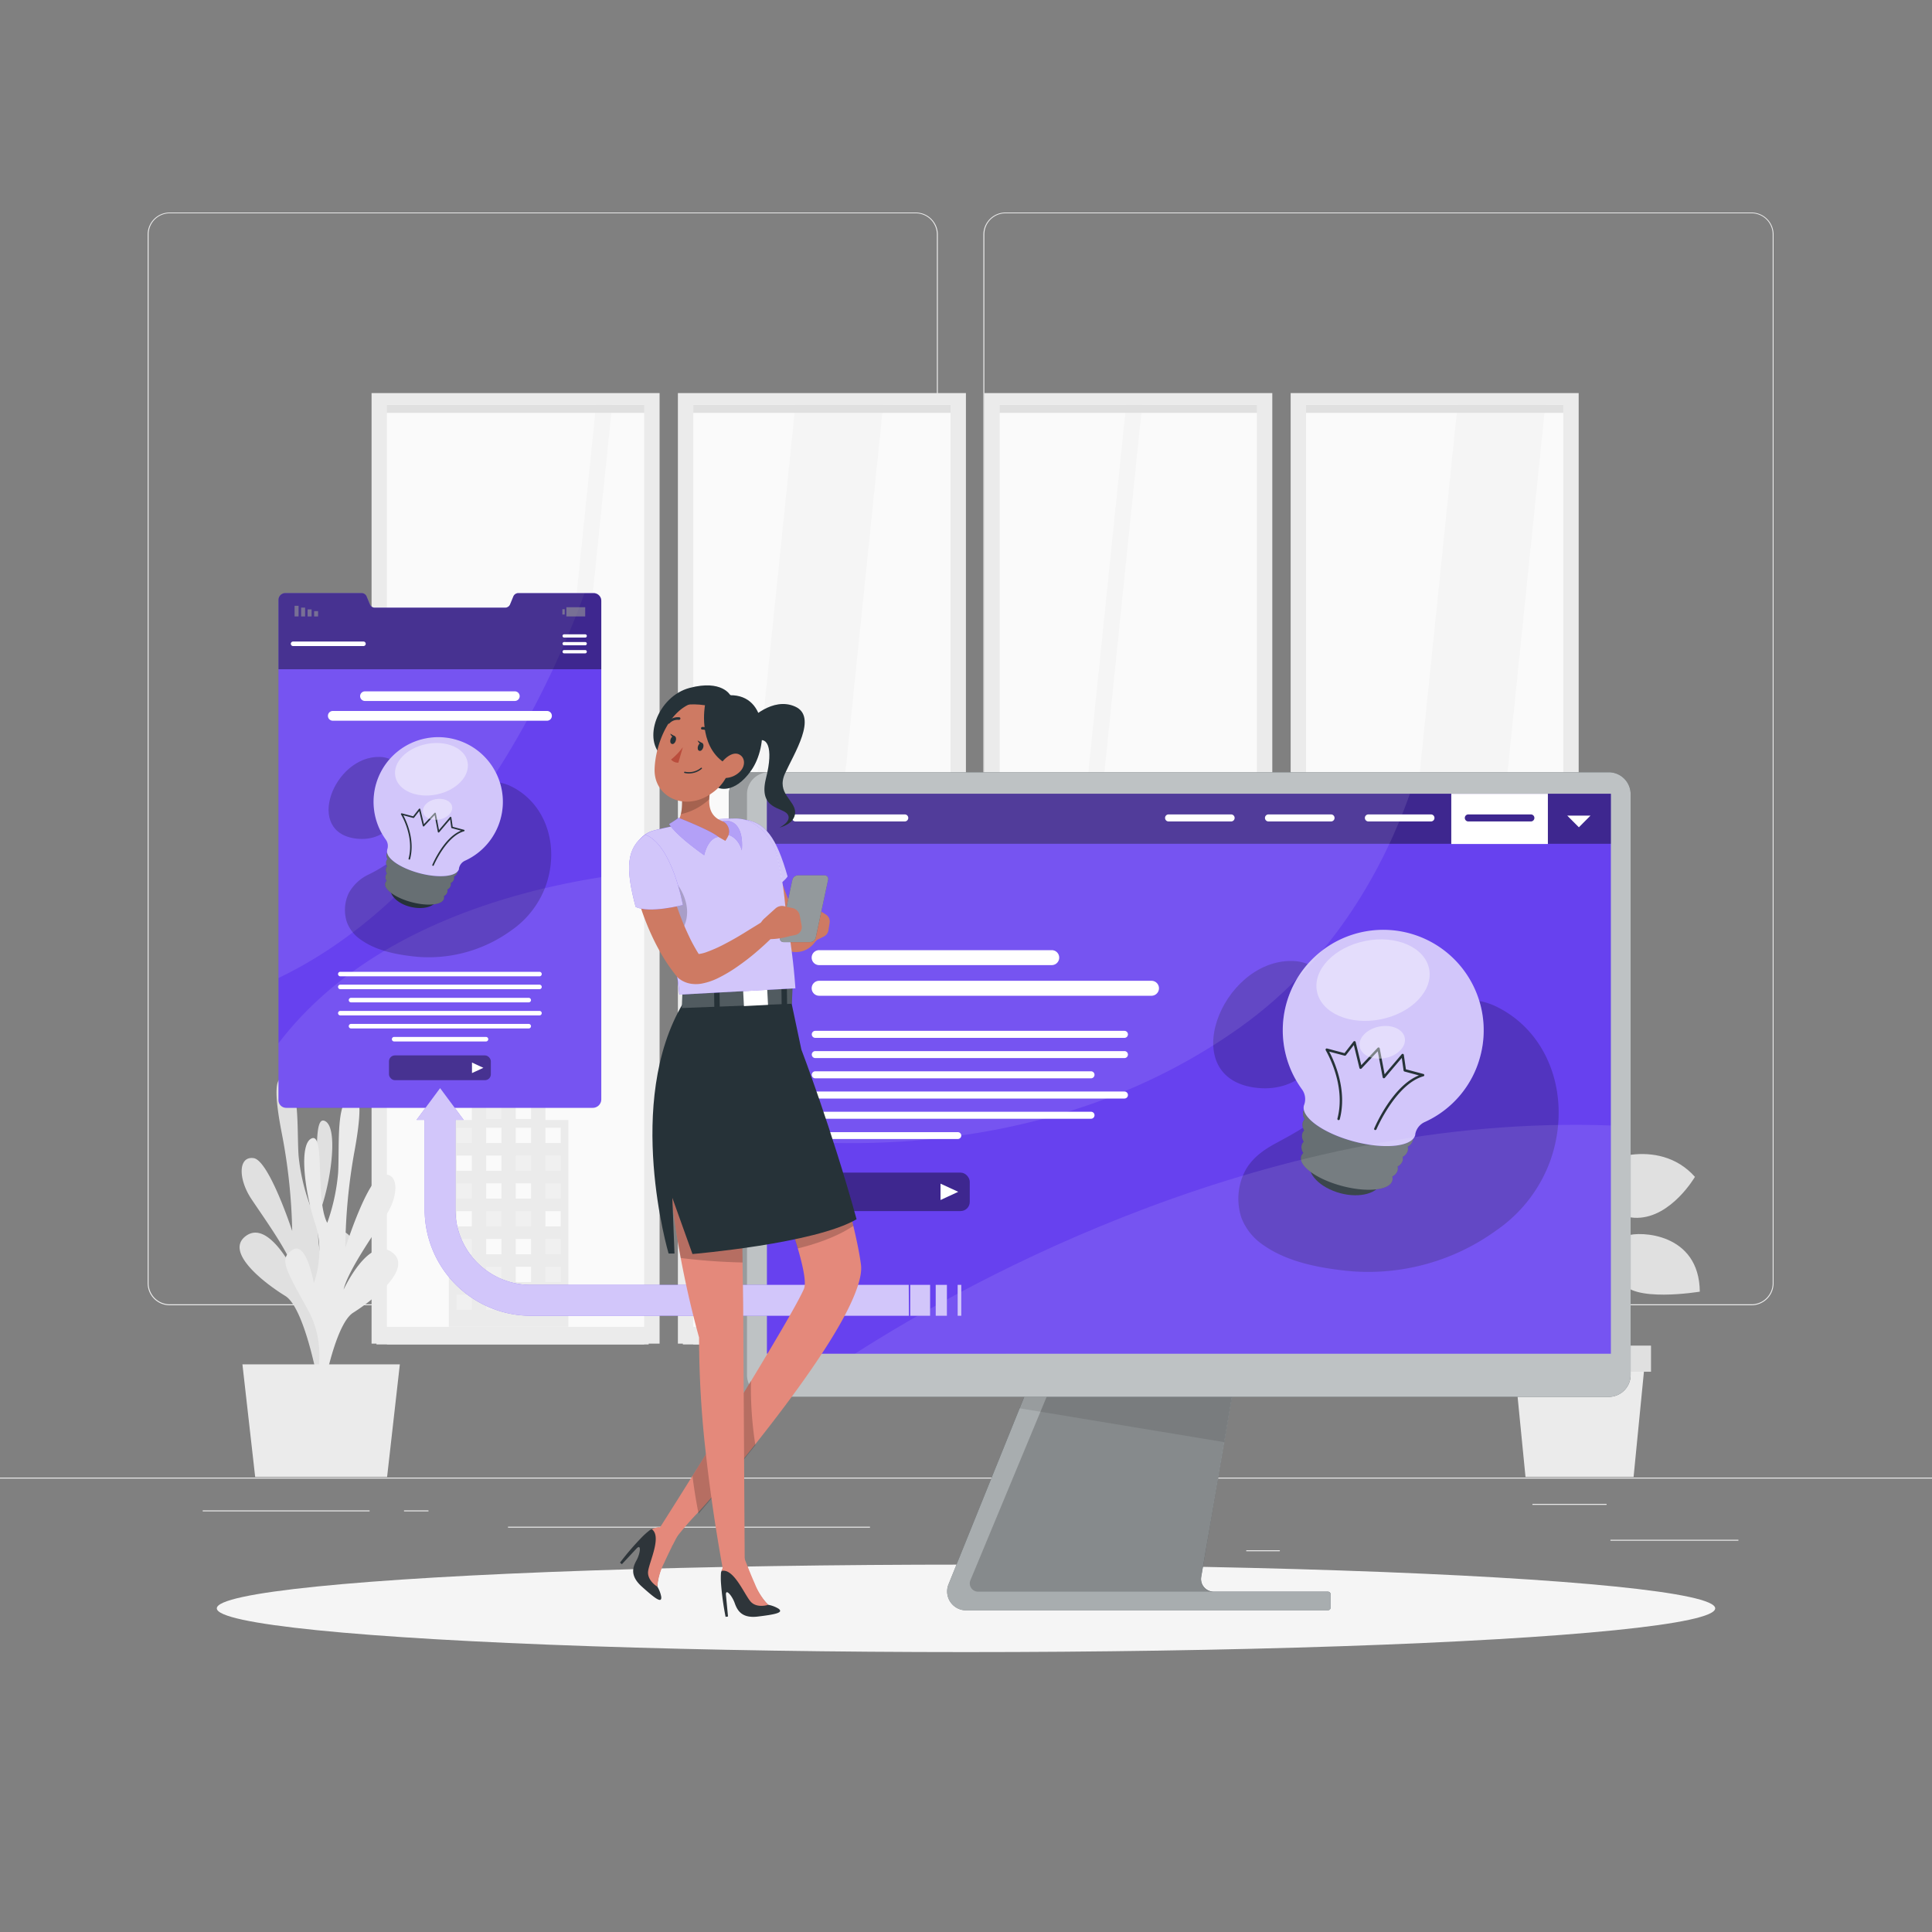 <svg xmlns="http://www.w3.org/2000/svg" viewBox="0 0 500 500">
    <rect x="0" y="0" width="500" height="500" fill="#808080" stroke="none"/>
    <g id="freepik--background-complete--inject-20">
        <rect y="382.4" width="500" height="0.25" style="fill:#ebebeb"></rect>
        <rect x="416.78" y="398.49" width="33.12" height="0.25" style="fill:#ebebeb"></rect>
        <rect x="322.53" y="401.21" width="8.69" height="0.25" style="fill:#ebebeb"></rect>
        <rect x="396.59" y="389.21" width="19.19" height="0.25" style="fill:#ebebeb"></rect>
        <rect x="52.46" y="390.89" width="43.19" height="0.25" style="fill:#ebebeb"></rect>
        <rect x="104.56" y="390.89" width="6.33" height="0.25" style="fill:#ebebeb"></rect>
        <rect x="131.47" y="395.11" width="93.68" height="0.25" style="fill:#ebebeb"></rect>
        <path
            d="M237,337.8H43.91a5.71,5.71,0,0,1-5.7-5.71V60.66A5.71,5.71,0,0,1,43.91,55H237a5.71,5.71,0,0,1,5.71,5.71V332.09A5.71,5.71,0,0,1,237,337.8ZM43.91,55.2a5.46,5.46,0,0,0-5.45,5.46V332.09a5.46,5.46,0,0,0,5.45,5.46H237a5.47,5.47,0,0,0,5.46-5.46V60.66A5.47,5.47,0,0,0,237,55.2Z"
            style="fill:#ebebeb"></path>
        <path
            d="M453.31,337.8H260.21a5.72,5.72,0,0,1-5.71-5.71V60.66A5.72,5.72,0,0,1,260.21,55h193.1A5.71,5.71,0,0,1,459,60.66V332.09A5.71,5.71,0,0,1,453.31,337.8ZM260.21,55.2a5.47,5.47,0,0,0-5.46,5.46V332.09a5.47,5.47,0,0,0,5.46,5.46h193.1a5.47,5.47,0,0,0,5.46-5.46V60.66a5.47,5.47,0,0,0-5.46-5.46Z"
            style="fill:#ebebeb"></path>
        <rect x="97.89" y="103.78" width="71.25" height="241.71" style="fill:#fafafa"></rect>
        <polygon points="158.53 103.78 154.37 103.78 129.52 345.49 133.68 345.49 158.53 103.78"
            style="fill:#f5f5f5"></polygon>
        <rect x="97.43" y="104.72" width="70.45" height="2.13" style="fill:#e0e0e0"></rect>
        <rect x="97.43" y="343.38" width="70.45" height="4.56" style="fill:#ebebeb"></rect>
        <rect x="100.14" y="347.73" width="66.57" height="0.2" style="fill:#ebebeb"></rect>
        <polygon
            points="100.14 104.72 166.71 104.72 166.71 347.73 170.7 347.73 170.7 101.73 96.16 101.73 96.16 347.73 100.14 347.73 100.14 104.72"
            style="fill:#ebebeb"></polygon>
        <rect x="177.18" y="103.78" width="71.25" height="241.71" style="fill:#fafafa"></rect>
        <polygon points="228.67 103.78 205.95 103.78 181.1 345.49 203.81 345.49 228.67 103.78"
            style="fill:#f5f5f5"></polygon>
        <rect x="176.72" y="104.72" width="72.45" height="2.13" style="fill:#e0e0e0"></rect>
        <rect x="176.72" y="343.38" width="72.45" height="4.56" style="fill:#ebebeb"></rect>
        <rect x="179.43" y="347.73" width="66.57" height="0.2" style="fill:#ebebeb"></rect>
        <polygon
            points="179.43 104.72 246 104.72 246 347.73 249.98 347.73 249.98 101.73 175.44 101.73 175.44 347.73 179.43 347.73 179.43 104.72"
            style="fill:#ebebeb"></polygon>
        <rect x="256.46" y="103.78" width="69.25" height="241.71" style="fill:#fafafa"></rect>
        <polygon points="295.7 103.78 291.54 103.78 266.69 345.49 270.85 345.49 295.7 103.78"
            style="fill:#f5f5f5"></polygon>
        <rect x="256.01" y="104.72" width="70.45" height="2.13" style="fill:#e0e0e0"></rect>
        <rect x="256.01" y="343.38" width="70.45" height="4.56" style="fill:#ebebeb"></rect>
        <rect x="258.72" y="347.73" width="66.57" height="0.2" style="fill:#ebebeb"></rect>
        <polygon
            points="258.72 104.72 325.28 104.72 325.28 347.73 329.27 347.73 329.27 101.73 254.73 101.73 254.73 347.73 258.72 347.73 258.72 104.72"
            style="fill:#ebebeb"></polygon>
        <rect x="335.75" y="103.78" width="71.25" height="241.71" style="fill:#fafafa"></rect>
        <polygon points="400.03 103.78 377.32 103.78 352.46 345.49 375.18 345.49 400.03 103.78"
            style="fill:#f5f5f5"></polygon>
        <rect x="335.3" y="104.72" width="70.45" height="2.13" style="fill:#e0e0e0"></rect>
        <rect x="335.3" y="343.38" width="70.45" height="4.56" style="fill:#ebebeb"></rect>
        <polygon
            points="338 104.72 404.57 104.72 404.57 347.73 408.56 347.73 408.56 101.73 334.02 101.73 334.02 347.73 338 347.73 338 104.72"
            style="fill:#ebebeb"></polygon>
        <rect x="338" y="347.73" width="66.57" height="0.2" style="fill:#ebebeb"></rect>
        <rect x="116.16" y="289.87" width="30.93" height="53.49" style="fill:#ebebeb"></rect>
        <polygon
            points="141.16 282.4 141.16 295.81 138.72 295.81 124.54 295.81 122.1 295.81 122.1 282.4 141.16 282.4"
            style="fill:#ebebeb"></polygon>
        <rect x="141.16" y="291.85" width="3.96" height="3.96"
            transform="translate(286.27 587.67) rotate(180)" style="fill:#fafafa"></rect>
        <rect x="133.49" y="291.85" width="3.96" height="3.96"
            transform="translate(270.93 587.67) rotate(180)" style="fill:#fafafa"></rect>
        <rect x="125.81" y="291.85" width="3.96" height="3.96"
            transform="translate(255.59 587.67) rotate(180)" style="fill:#fafafa"></rect>
        <rect x="118.14" y="291.85" width="3.96" height="3.96"
            transform="translate(240.25 587.67) rotate(180)" style="fill:#f0f0f0"></rect>
        <rect x="141.16" y="299.05" width="3.96" height="3.96"
            transform="translate(286.27 602.06) rotate(180)" style="fill:#f0f0f0"></rect>
        <rect x="133.49" y="299.05" width="3.96" height="3.96"
            transform="translate(270.93 602.06) rotate(180)" style="fill:#f0f0f0"></rect>
        <rect x="125.81" y="299.05" width="3.96" height="3.96"
            transform="translate(255.59 602.06) rotate(180)" style="fill:#fafafa"></rect>
        <rect x="118.14" y="299.05" width="3.96" height="3.96"
            transform="translate(240.25 602.06) rotate(180)" style="fill:#fafafa"></rect>
        <rect x="141.16" y="306.25" width="3.96" height="3.96"
            transform="translate(286.27 616.45) rotate(180)" style="fill:#f0f0f0"></rect>
        <rect x="133.49" y="306.25" width="3.96" height="3.96"
            transform="translate(270.93 616.45) rotate(180)" style="fill:#fafafa"></rect>
        <rect x="125.81" y="306.25" width="3.96" height="3.96"
            transform="translate(255.59 616.45) rotate(180)" style="fill:#fafafa"></rect>
        <rect x="133.49" y="285.64" width="3.96" height="3.96"
            transform="translate(270.93 575.23) rotate(180)" style="fill:#fafafa"></rect>
        <rect x="125.81" y="285.64" width="3.96" height="3.96"
            transform="translate(255.59 575.23) rotate(180)" style="fill:#f0f0f0"></rect>
        <rect x="118.14" y="306.25" width="3.96" height="3.96"
            transform="translate(240.25 616.45) rotate(180)" style="fill:#f0f0f0"></rect>
        <rect x="141.16" y="313.44" width="3.96" height="3.96"
            transform="translate(286.27 630.84) rotate(180)" style="fill:#fafafa"></rect>
        <rect x="133.49" y="313.44" width="3.96" height="3.96"
            transform="translate(270.93 630.84) rotate(180)" style="fill:#f0f0f0"></rect>
        <rect x="125.81" y="313.44" width="3.96" height="3.96"
            transform="translate(255.59 630.84) rotate(180)" style="fill:#f0f0f0"></rect>
        <rect x="118.14" y="313.44" width="3.96" height="3.96"
            transform="translate(240.25 630.84) rotate(180)" style="fill:#fafafa"></rect>
        <rect x="141.16" y="320.64" width="3.96" height="3.96"
            transform="translate(286.27 645.24) rotate(180)" style="fill:#f0f0f0"></rect>
        <rect x="133.49" y="320.64" width="3.96" height="3.96"
            transform="translate(270.93 645.24) rotate(180)" style="fill:#fafafa"></rect>
        <rect x="125.81" y="320.64" width="3.96" height="3.96"
            transform="translate(255.59 645.24) rotate(180)" style="fill:#fafafa"></rect>
        <rect x="118.14" y="320.64" width="3.96" height="3.96"
            transform="translate(240.25 645.24) rotate(180)" style="fill:#f0f0f0"></rect>
        <rect x="141.16" y="327.83" width="3.96" height="3.96"
            transform="translate(286.27 659.63) rotate(180)" style="fill:#f0f0f0"></rect>
        <rect x="133.49" y="327.83" width="3.96" height="3.96"
            transform="translate(270.93 659.63) rotate(180)" style="fill:#fafafa"></rect>
        <rect x="125.81" y="327.83" width="3.96" height="3.96"
            transform="translate(255.59 659.63) rotate(180)" style="fill:#f0f0f0"></rect>
        <rect x="118.14" y="327.83" width="3.96" height="3.96"
            transform="translate(240.25 659.63) rotate(180)" style="fill:#fafafa"></rect>
        <rect x="141.16" y="335.03" width="3.96" height="3.96"
            transform="translate(286.27 674.02) rotate(180)" style="fill:#fafafa"></rect>
        <rect x="133.49" y="335.03" width="3.96" height="3.96"
            transform="translate(270.93 674.02) rotate(180)" style="fill:#fafafa"></rect>
        <rect x="125.81" y="335.03" width="3.96" height="3.96"
            transform="translate(255.59 674.02) rotate(180)" style="fill:#f0f0f0"></rect>
        <rect x="118.14" y="335.03" width="3.96" height="3.96"
            transform="translate(240.25 674.02) rotate(180)" style="fill:#f0f0f0"></rect>
        <rect x="290.55" y="289.87" width="30.93" height="53.49" style="fill:#ebebeb"></rect>
        <polygon
            points="315.55 282.4 315.55 295.81 313.11 295.81 298.94 295.81 296.5 295.81 296.5 282.4 315.55 282.4"
            style="fill:#ebebeb"></polygon>
        <rect x="315.55" y="291.85" width="3.96" height="3.96"
            transform="translate(635.06 587.67) rotate(180)" style="fill:#fafafa"></rect>
        <rect x="307.88" y="291.85" width="3.96" height="3.96"
            transform="translate(619.71 587.67) rotate(180)" style="fill:#fafafa"></rect>
        <rect x="300.21" y="291.85" width="3.96" height="3.96"
            transform="translate(604.37 587.67) rotate(180)" style="fill:#fafafa"></rect>
        <rect x="292.54" y="291.85" width="3.96" height="3.96"
            transform="translate(589.03 587.67) rotate(180)" style="fill:#f0f0f0"></rect>
        <rect x="315.55" y="299.05" width="3.96" height="3.96"
            transform="translate(635.06 602.06) rotate(180)" style="fill:#f0f0f0"></rect>
        <rect x="307.88" y="299.05" width="3.96" height="3.96"
            transform="translate(619.71 602.06) rotate(180)" style="fill:#f0f0f0"></rect>
        <rect x="300.21" y="299.05" width="3.96" height="3.96"
            transform="translate(604.37 602.06) rotate(180)" style="fill:#fafafa"></rect>
        <rect x="292.54" y="299.05" width="3.96" height="3.96"
            transform="translate(589.03 602.06) rotate(180)" style="fill:#fafafa"></rect>
        <rect x="315.55" y="306.25" width="3.96" height="3.96"
            transform="translate(635.06 616.45) rotate(180)" style="fill:#f0f0f0"></rect>
        <rect x="307.88" y="306.25" width="3.96" height="3.96"
            transform="translate(619.71 616.45) rotate(180)" style="fill:#fafafa"></rect>
        <rect x="300.21" y="306.25" width="3.96" height="3.96"
            transform="translate(604.37 616.45) rotate(180)" style="fill:#fafafa"></rect>
        <rect x="307.88" y="285.64" width="3.96" height="3.96"
            transform="translate(619.71 575.23) rotate(180)" style="fill:#fafafa"></rect>
        <rect x="300.21" y="285.64" width="3.96" height="3.96"
            transform="translate(604.37 575.23) rotate(180)" style="fill:#f0f0f0"></rect>
        <rect x="292.54" y="306.25" width="3.96" height="3.96"
            transform="translate(589.03 616.45) rotate(180)" style="fill:#f0f0f0"></rect>
        <rect x="315.55" y="313.44" width="3.96" height="3.96"
            transform="translate(635.06 630.84) rotate(180)" style="fill:#fafafa"></rect>
        <rect x="307.88" y="313.44" width="3.96" height="3.96"
            transform="translate(619.71 630.84) rotate(180)" style="fill:#f0f0f0"></rect>
        <rect x="300.21" y="313.44" width="3.96" height="3.96"
            transform="translate(604.37 630.84) rotate(180)" style="fill:#f0f0f0"></rect>
        <rect x="292.54" y="313.44" width="3.96" height="3.96"
            transform="translate(589.03 630.84) rotate(180)" style="fill:#fafafa"></rect>
        <rect x="315.55" y="320.64" width="3.96" height="3.96"
            transform="translate(635.06 645.24) rotate(180)" style="fill:#f0f0f0"></rect>
        <rect x="307.88" y="320.64" width="3.96" height="3.96"
            transform="translate(619.71 645.24) rotate(180)" style="fill:#fafafa"></rect>
        <rect x="300.21" y="320.64" width="3.96" height="3.96"
            transform="translate(604.37 645.24) rotate(180)" style="fill:#fafafa"></rect>
        <rect x="292.54" y="320.64" width="3.96" height="3.96"
            transform="translate(589.03 645.24) rotate(180)" style="fill:#f0f0f0"></rect>
        <rect x="315.55" y="327.83" width="3.96" height="3.96"
            transform="translate(635.06 659.63) rotate(180)" style="fill:#f0f0f0"></rect>
        <rect x="307.88" y="327.83" width="3.96" height="3.96"
            transform="translate(619.71 659.63) rotate(180)" style="fill:#fafafa"></rect>
        <rect x="300.21" y="327.83" width="3.96" height="3.96"
            transform="translate(604.37 659.63) rotate(180)" style="fill:#f0f0f0"></rect>
        <rect x="292.54" y="327.83" width="3.96" height="3.96"
            transform="translate(589.03 659.63) rotate(180)" style="fill:#fafafa"></rect>
        <rect x="315.55" y="335.03" width="3.96" height="3.96"
            transform="translate(635.06 674.02) rotate(180)" style="fill:#fafafa"></rect>
        <rect x="307.88" y="335.03" width="3.96" height="3.96"
            transform="translate(619.71 674.02) rotate(180)" style="fill:#fafafa"></rect>
        <rect x="300.21" y="335.03" width="3.96" height="3.96"
            transform="translate(604.37 674.02) rotate(180)" style="fill:#f0f0f0"></rect>
        <rect x="292.54" y="335.03" width="3.96" height="3.96"
            transform="translate(589.03 674.02) rotate(180)" style="fill:#f0f0f0"></rect>
        <rect x="342.91" y="309.36" width="27.71" height="34" style="fill:#f0f0f0"></rect>
        <polygon
            points="345.32 313.13 351.76 313.13 353.54 313.13 355.31 313.13 355.31 316.68 353.54 316.68 351.76 316.68 345.32 316.68 345.32 313.13"
            style="fill:#e6e6e6"></polygon>
        <polygon
            points="345.32 320 351.76 320 353.54 320 355.31 320 355.31 323.55 353.54 323.55 351.76 323.55 345.32 323.55 345.32 320"
            style="fill:#fafafa"></polygon>
        <polygon
            points="345.32 326.87 351.76 326.87 353.54 326.87 355.31 326.87 355.31 330.42 353.54 330.42 351.76 330.42 345.32 330.42 345.32 326.87"
            style="fill:#e6e6e6"></polygon>
        <polygon
            points="345.32 333.75 351.76 333.75 354.51 333.75 355.31 333.75 355.31 337.29 354.51 337.29 351.76 337.29 345.32 337.29 345.32 333.75"
            style="fill:#fafafa"></polygon>
        <polygon
            points="358.21 313.13 364.66 313.13 366.43 313.13 368.2 313.13 368.2 316.68 366.43 316.68 364.66 316.68 358.21 316.68 358.21 313.13"
            style="fill:#fafafa"></polygon>
        <polygon
            points="358.21 320 364.66 320 367.16 320 368.2 320 368.2 323.55 367.16 323.55 364.66 323.55 358.21 323.55 358.21 320"
            style="fill:#fafafa"></polygon>
        <polygon
            points="358.21 326.87 364.66 326.87 366.43 326.87 368.2 326.87 368.2 330.42 366.43 330.42 364.66 330.42 358.21 330.42 358.21 326.87"
            style="fill:#e6e6e6"></polygon>
        <polygon
            points="358.21 333.75 364.66 333.75 366.43 333.75 368.2 333.75 368.2 337.29 366.43 337.29 364.66 337.29 358.21 337.29 358.21 333.75"
            style="fill:#fafafa"></polygon>
        <rect x="213.29" y="322.24" width="25.18" height="21.13" style="fill:#f0f0f0"></rect>
        <rect x="233.63" y="324.87" width="3.22" height="3.22"
            transform="translate(470.48 652.96) rotate(180)" style="fill:#fafafa"></rect>
        <rect x="227.39" y="324.87" width="3.22" height="3.22"
            transform="translate(458 652.96) rotate(180)" style="fill:#fafafa"></rect>
        <rect x="221.14" y="324.87" width="3.22" height="3.22"
            transform="translate(445.51 652.96) rotate(180)" style="fill:#fafafa"></rect>
        <rect x="214.9" y="324.87" width="3.22" height="3.22"
            transform="translate(433.02 652.96) rotate(180)" style="fill:#fafafa"></rect>
        <rect x="233.63" y="330.73" width="3.22" height="3.22"
            transform="translate(470.48 664.67) rotate(180)" style="fill:#fafafa"></rect>
        <rect x="227.39" y="330.73" width="3.22" height="3.22"
            transform="translate(458 664.67) rotate(180)" style="fill:#fafafa"></rect>
        <rect x="221.14" y="330.73" width="3.22" height="3.22"
            transform="translate(445.51 664.67) rotate(180)" style="fill:#fafafa"></rect>
        <rect x="214.9" y="330.73" width="3.22" height="3.22"
            transform="translate(433.02 664.67) rotate(180)" style="fill:#e6e6e6"></rect>
        <rect x="233.63" y="336.58" width="3.22" height="3.22"
            transform="translate(470.48 676.39) rotate(180)" style="fill:#e6e6e6"></rect>
        <rect x="227.39" y="336.58" width="3.22" height="3.22"
            transform="translate(458 676.39) rotate(180)" style="fill:#e6e6e6"></rect>
        <rect x="221.14" y="336.58" width="3.22" height="3.22"
            transform="translate(445.51 676.39) rotate(180)" style="fill:#fafafa"></rect>
        <rect x="214.9" y="336.58" width="3.22" height="3.22"
            transform="translate(433.02 676.39) rotate(180)" style="fill:#e6e6e6"></rect>
        <rect x="262.73" y="322.24" width="25.18" height="21.13" style="fill:#f0f0f0"></rect>
        <rect x="283.07" y="324.87" width="3.22" height="3.22"
            transform="translate(569.37 652.96) rotate(180)" style="fill:#fafafa"></rect>
        <rect x="276.83" y="324.87" width="3.22" height="3.22"
            transform="translate(556.88 652.96) rotate(180)" style="fill:#fafafa"></rect>
        <rect x="270.59" y="324.87" width="3.22" height="3.22"
            transform="translate(544.4 652.96) rotate(180)" style="fill:#fafafa"></rect>
        <rect x="264.34" y="324.87" width="3.22" height="3.22"
            transform="translate(531.91 652.96) rotate(180)" style="fill:#fafafa"></rect>
        <rect x="283.07" y="330.73" width="3.22" height="3.22"
            transform="translate(569.37 664.67) rotate(180)" style="fill:#fafafa"></rect>
        <rect x="276.83" y="330.73" width="3.22" height="3.22"
            transform="translate(556.88 664.67) rotate(180)" style="fill:#fafafa"></rect>
        <rect x="270.59" y="330.73" width="3.22" height="3.22"
            transform="translate(544.4 664.67) rotate(180)" style="fill:#fafafa"></rect>
        <rect x="264.34" y="330.73" width="3.22" height="3.22"
            transform="translate(531.91 664.67) rotate(180)" style="fill:#e6e6e6"></rect>
        <rect x="283.07" y="336.58" width="3.22" height="3.22"
            transform="translate(569.37 676.39) rotate(180)" style="fill:#e6e6e6"></rect>
        <rect x="276.83" y="336.58" width="3.22" height="3.22"
            transform="translate(556.88 676.39) rotate(180)" style="fill:#e6e6e6"></rect>
        <rect x="270.59" y="336.58" width="3.22" height="3.22"
            transform="translate(544.4 676.39) rotate(180)" style="fill:#fafafa"></rect>
        <rect x="264.34" y="336.58" width="3.22" height="3.22"
            transform="translate(531.91 676.39) rotate(180)" style="fill:#e6e6e6"></rect>
        <rect x="184.7" y="306.61" width="25.18" height="36.75" style="fill:#f0f0f0"></rect>
        <rect x="198.8" y="308.22" width="9.47" height="9.08" style="fill:#fafafa"></rect>
        <rect x="186.31" y="308.22" width="9.47" height="9.08" style="fill:#fafafa"></rect>
        <rect x="198.8" y="319.94" width="9.47" height="9.08" style="fill:#fafafa"></rect>
        <rect x="186.31" y="319.94" width="9.47" height="9.08" style="fill:#fafafa"></rect>
        <rect x="198.8" y="331.65" width="9.47" height="9.08" style="fill:#fafafa"></rect>
        <rect x="186.31" y="331.65" width="9.47" height="9.08" style="fill:#fafafa"></rect>
        <rect x="374.83" y="306.61" width="25.18" height="36.75" style="fill:#f0f0f0"></rect>
        <rect x="388.93" y="308.22" width="9.47" height="9.08" style="fill:#fafafa"></rect>
        <rect x="376.44" y="308.22" width="9.47" height="9.08" style="fill:#fafafa"></rect>
        <rect x="388.93" y="319.94" width="9.47" height="9.08" style="fill:#fafafa"></rect>
        <rect x="376.44" y="319.94" width="9.47" height="9.08" style="fill:#fafafa"></rect>
        <rect x="388.93" y="331.65" width="9.47" height="9.08" style="fill:#fafafa"></rect>
        <rect x="376.44" y="331.65" width="9.47" height="9.08" style="fill:#fafafa"></rect>
        <path
            d="M84.73,356.49s-5.06-11.05.72-21.94,7.47-13.46,3.78-15.69-5.38,8.71-5.38,8.71a24.54,24.54,0,0,1-.54-15.4c2.56-7.88,4.17-20.72.67-22.1s-.67,16-3.71,21.94a51,51,0,0,1-3-12.92c-.42-6.33.24-16.44-2.53-19s-4.54-.8-1.82,13.17a146.1,146.1,0,0,1,2.7,25.32s-6-18.32-10-18.86-4,5.4-.58,10.55,10.11,14.36,11.2,19.11c0,0-6.59-13.79-12.53-9.57s5.17,12.56,10.11,15.57,8.38,21.87,8.38,21.87Z"
            style="fill:#e0e0e0"></path>
        <path
            d="M80.73,361s4.94-11.12-1-21.93-7.62-13.34-4-15.63,5.48,8.63,5.48,8.63,3-7.57.36-15.41S77.2,296,80.69,294.6s.86,16,4,21.88a51.34,51.34,0,0,0,2.82-13c.34-6.33-.44-16.43,2.3-19.06s4.53-.87,2,13.14A146.77,146.77,0,0,0,89.37,323s5.79-18.41,9.82-19,4.09,5.34.7,10.54S90,329,88.92,333.75c0,0,6.43-13.88,12.41-9.75s-5,12.63-9.92,15.72-8.12,22-8.12,22Z"
            style="fill:#ebebeb"></path>
        <polygon points="103.48 353.09 62.74 353.09 66.04 382.24 100.18 382.24 103.48 353.09"
            style="fill:#ebebeb"></polygon>
        <path
            d="M408.82,351c.15-1,3.52-24.3-3.24-32.34a7.36,7.36,0,0,0-5.62-2.77c-13.66-.32-15.53,10.65-15.54,10.76l1.61.25c.06-.39,1.68-9.67,13.89-9.38a5.67,5.67,0,0,1,4.41,2.19c6.3,7.49,2.91,30.81,2.88,31Z"
            style="fill:#ebebeb"></path>
        <path
            d="M409.65,350l1.62-.05c0-.21-.54-21.47,9.94-25.86,10.26-4.3,14.88,4.54,15.07,4.92l1.46-.73c-.05-.11-5.47-10.6-17.16-5.69C409.07,327.36,409.62,349,409.65,350Z"
            style="fill:#ebebeb"></path>
        <path
            d="M409.6,351.63c0-.34.1-34,6.65-43.8,6.3-9.44,16.45-5,16.88-4.8l.67-1.49c-.12-.05-11.83-5.22-18.9,5.39-6.83,10.24-6.93,43.29-6.93,44.69Z"
            style="fill:#ebebeb"></path>
        <path
            d="M398,316.72s6,2.2,4.19,7.39-20.63,13.73-20.63,13.73-7.9-7.24-.65-19S397.84,313,398,316.72Z"
            style="fill:#e0e0e0"></path>
        <path
            d="M416.55,306.06s-4.24-.45-3.9-3,16.46-9.22,26,1.51c0,0-6.09,10.46-14.89,10.6S416.55,306.06,416.55,306.06Z"
            style="fill:#e0e0e0"></path>
        <path
            d="M420.89,323.29s-2.92-2.36.23-3.51,18.63-.83,18.79,14.5c0,0-18,3-20.25-2.84S420.89,323.29,420.89,323.29Z"
            style="fill:#e0e0e0"></path>
        <polygon points="394.8 382.24 422.77 382.24 425.78 351.62 391.78 351.62 394.8 382.24"
            style="fill:#ebebeb"></polygon>
        <rect x="390.29" y="348.25" width="36.99" height="6.76"
            transform="translate(817.57 703.25) rotate(180)" style="fill:#e0e0e0"></rect>
    </g>
    <g id="freepik--Shadow--inject-20">
        <ellipse id="freepik--path--inject-20" cx="250" cy="416.24" rx="193.89" ry="11.32"
            style="fill:#f5f5f5"></ellipse>
    </g>
    <g id="freepik--Device--inject-20">
        <path
            d="M344.38,412.66V416a.75.75,0,0,1-.75.75H250a4.89,4.89,0,0,1-4.53-6.71l29.68-73.49,47.95.33-1.64,9.54L310.87,408.1a3.27,3.27,0,0,0,3.22,3.82h29.54A.74.74,0,0,1,344.38,412.66Z"
            style="fill:#263238"></path>
        <path
            d="M344.38,412.66V416a.75.75,0,0,1-.75.75H250a4.89,4.89,0,0,1-4.53-6.71l18.4-45.55,11.28-27.94,47.95.33-1.64,9.54-4.6,26.84-6,34.87a3.27,3.27,0,0,0,3.22,3.82h29.54A.74.74,0,0,1,344.38,412.66Z"
            style="fill:#fff;opacity:0.6"></path>
        <path
            d="M314.09,411.92H253.16a2.14,2.14,0,0,1-2-3l26-62.57h44.25L310.87,408.1A3.27,3.27,0,0,0,314.09,411.92Z"
            style="isolation:isolate;opacity:0.2"></path>
        <polygon
            points="323.09 336.85 321.45 346.39 316.85 373.23 263.86 364.46 275.13 336.52 323.09 336.85"
            style="isolation:isolate;opacity:0.1"></polygon>
        <path
            d="M416.33,199.86h-222a5.68,5.68,0,0,0-5.68,5.68V355.83a5.69,5.69,0,0,0,5.68,5.68h222a5.68,5.68,0,0,0,5.68-5.68V205.54A5.68,5.68,0,0,0,416.33,199.86Z"
            style="fill:#263238"></path>
        <path
            d="M416.33,199.86h-222a5.68,5.68,0,0,0-5.68,5.68V355.83a5.69,5.69,0,0,0,5.68,5.68h222a5.68,5.68,0,0,0,5.68-5.68V205.54A5.68,5.68,0,0,0,416.33,199.86Z"
            style="fill:#fff;opacity:0.7"></path>
        <path
            d="M199,361.5h-4.71a5.67,5.67,0,0,1-5.67-5.67V205.54a5.67,5.67,0,0,1,5.67-5.68H199a5.68,5.68,0,0,0-5.68,5.68V355.83A5.67,5.67,0,0,0,199,361.5Z"
            style="isolation:isolate;opacity:0.2"></path>
        <rect x="198.48" y="205.42" width="218.41" height="144.92" style="fill:#6741EF"></rect>
        <rect x="198.48" y="205.42" width="218.41" height="12.95"
            style="isolation:isolate;opacity:0.4"></rect>
        <path
            d="M234.15,212.59H205.89a.91.91,0,0,1-.91-.91h0a.91.91,0,0,1,.91-.91h28.26a.91.91,0,0,1,.91.91h0A.91.91,0,0,1,234.15,212.59Z"
            style="fill:#fff"></path>
        <path
            d="M318.61,212.59H302.42a.9.9,0,0,1-.9-.91h0a.9.9,0,0,1,.9-.91h16.19a.91.91,0,0,1,.91.91h0A.91.91,0,0,1,318.61,212.59Z"
            style="fill:#fff"></path>
        <path
            d="M344.47,212.59H328.28a.91.91,0,0,1-.91-.91h0a.91.91,0,0,1,.91-.91h16.19a.91.91,0,0,1,.91.91h0A.91.91,0,0,1,344.47,212.59Z"
            style="fill:#fff"></path>
        <path
            d="M370.33,212.59H354.14a.91.91,0,0,1-.91-.91h0a.91.91,0,0,1,.91-.91h16.19a.91.91,0,0,1,.91.91h0A.91.91,0,0,1,370.33,212.59Z"
            style="fill:#fff"></path>
        <polygon points="405.6 211.08 408.61 214.1 411.62 211.08 405.6 211.08" style="fill:#fff"></polygon>
        <path
            d="M375.59,205.42v13h25v-13Zm20.59,7.17H380a.91.91,0,0,1,0-1.82h16.19a.91.91,0,0,1,0,1.82Z"
            style="fill:#fff"></path>
        <path
            d="M291,268.6H211a.91.91,0,0,1-.91-.91h0a.91.91,0,0,1,.91-.91h80a.91.91,0,0,1,.91.91h0A.91.91,0,0,1,291,268.6Z"
            style="fill:#fff"></path>
        <path
            d="M291,273.83H211a.91.91,0,0,1-.91-.91h0a.9.9,0,0,1,.91-.9h80a.9.9,0,0,1,.91.9h0A.91.91,0,0,1,291,273.83Z"
            style="fill:#fff"></path>
        <path
            d="M282.34,279.07H211a.91.91,0,0,1-.91-.91h0a.91.91,0,0,1,.91-.91h71.35a.91.91,0,0,1,.91.91h0A.91.91,0,0,1,282.34,279.07Z"
            style="fill:#fff"></path>
        <path
            d="M291,284.3H211a.91.91,0,0,1-.91-.91h0a.91.91,0,0,1,.91-.91h80a.91.91,0,0,1,.91.91h0A.91.91,0,0,1,291,284.3Z"
            style="fill:#fff"></path>
        <path
            d="M282.34,289.53H211a.91.91,0,0,1-.91-.91h0a.9.9,0,0,1,.91-.9h71.35a.9.9,0,0,1,.91.9h0A.91.91,0,0,1,282.34,289.53Z"
            style="fill:#fff"></path>
        <path
            d="M247.87,294.77H211a.91.91,0,0,1-.91-.91h0A.91.91,0,0,1,211,293h36.88a.9.9,0,0,1,.9.91h0A.9.9,0,0,1,247.87,294.77Z"
            style="fill:#fff"></path>
        <path
            d="M272.21,249.77H212a1.94,1.94,0,0,1-1.94-1.94h0A1.93,1.93,0,0,1,212,245.9h60.19a1.92,1.92,0,0,1,1.93,1.93h0A1.93,1.93,0,0,1,272.21,249.77Z"
            style="fill:#fff"></path>
        <path
            d="M298.06,257.7H212a1.94,1.94,0,0,1-1.94-1.94h0a1.93,1.93,0,0,1,1.94-1.93h86a1.93,1.93,0,0,1,1.94,1.93h0A1.94,1.94,0,0,1,298.06,257.7Z"
            style="fill:#fff"></path>
        <rect x="210.08" y="303.47" width="40.89" height="9.95" rx="2.36"
            style="isolation:isolate;opacity:0.4"></rect>
        <polygon points="243.41 306.33 243.41 310.56 247.99 308.44 243.41 306.33" style="fill:#fff"></polygon>
        <path d="M334.48,248.7c17.26.38,12.56,35-9,32.86S316,248.3,334.48,248.7Z"
            style="isolation:isolate;opacity:0.2"></path>
        <path
            d="M353.73,268.76c.25-.4.53-.8.83-1.2,6.09-8.18,23.4-11.45,32.41-7.19,14.15,6.7,19.89,23.85,14.29,39.89a37.36,37.36,0,0,1-14,18.15A56.5,56.5,0,0,1,349.75,329c-9.28-.86-17.19-2.71-23.12-7a14.94,14.94,0,0,1-5.34-6.81,15.73,15.73,0,0,1,.75-11.78c1.72-3.52,4.86-5.75,7.95-7.43,4.21-2.3,8.71-4.57,12.82-8.48a35.66,35.66,0,0,0,8.06-12.51A40.22,40.22,0,0,1,353.73,268.76Z"
            style="isolation:isolate;opacity:0.2"></path>
        <path
            d="M357.61,305.79c-.8,3-5.63,4.4-10.78,3s-8.66-4.93-7.85-8,5.63-4.4,10.77-3S358.42,302.75,357.61,305.79Z"
            style="fill:#263238"></path>
        <path
            d="M364.31,296.77a2.77,2.77,0,0,0,1.32-1.6c.79-3-4.91-7.09-12.75-9.16s-14.82-1.34-15.61,1.65a2.73,2.73,0,0,0,.36,2,2.27,2.27,0,0,0-.5.89,2.76,2.76,0,0,0,.38,2,2.18,2.18,0,0,0-.51.91,2.62,2.62,0,0,0,.4,2,2.12,2.12,0,0,0-.54.92,2.55,2.55,0,0,0,.44,2,2,2,0,0,0-.57.93c-.66,2.48,4.08,5.89,10.59,7.62s12.33,1.11,13-1.37a2,2,0,0,0,0-1.09,2.57,2.57,0,0,0,1.37-1.52,2.05,2.05,0,0,0,0-1.07A2.63,2.63,0,0,0,363,300.4a2.19,2.19,0,0,0,0-1,2.68,2.68,0,0,0,1.33-1.57A2.15,2.15,0,0,0,364.31,296.77Z"
            style="fill:#263238"></path>
        <path
            d="M364.31,296.77a2.77,2.77,0,0,0,1.32-1.6c.79-3-4.91-7.09-12.75-9.16s-14.82-1.34-15.61,1.65a2.73,2.73,0,0,0,.36,2,2.27,2.27,0,0,0-.5.89,2.76,2.76,0,0,0,.38,2,2.18,2.18,0,0,0-.51.91,2.62,2.62,0,0,0,.4,2,2.12,2.12,0,0,0-.54.92,2.55,2.55,0,0,0,.44,2,2,2,0,0,0-.57.93c-.66,2.48,4.08,5.89,10.59,7.62s12.33,1.11,13-1.37a2,2,0,0,0,0-1.09,2.57,2.57,0,0,0,1.37-1.52,2.05,2.05,0,0,0,0-1.07A2.63,2.63,0,0,0,363,300.4a2.19,2.19,0,0,0,0-1,2.68,2.68,0,0,0,1.33-1.57A2.15,2.15,0,0,0,364.31,296.77Z"
            style="fill:#fff;opacity:0.3"></path>
        <path
            d="M383.09,273.38a26,26,0,1,0-46.15,8.53,4.28,4.28,0,0,1,.58,4,1.18,1.18,0,0,0-.07.2c-.8,3,5,7.19,12.95,9.3s15.05,1.36,15.86-1.67c0-.07,0-.13,0-.2a4.3,4.3,0,0,1,2.5-3.18A25.89,25.89,0,0,0,383.09,273.38Z"
            style="fill:#6741EF"></path>
        <path
            d="M383.09,273.38a26,26,0,1,0-46.15,8.53,4.28,4.28,0,0,1,.58,4,1.18,1.18,0,0,0-.07.2c-.8,3,5,7.19,12.95,9.3s15.05,1.36,15.86-1.67c0-.07,0-.13,0-.2a4.3,4.3,0,0,1,2.5-3.18A25.89,25.89,0,0,0,383.09,273.38Z"
            style="fill:#fff;opacity:0.7"></path>
        <path
            d="M355.93,292.45l-.12,0a.31.31,0,0,1-.16-.41c.2-.47,4.71-11,11.56-13.73l-3.73-1a.31.31,0,0,1-.23-.25l-.47-3.27-4.39,5.16a.32.32,0,0,1-.32.1.31.31,0,0,1-.23-.25l-1.28-6.73-4.21,4.47a.3.3,0,0,1-.31.08.29.29,0,0,1-.22-.22l-1.45-5.94-2.05,2.64a.32.32,0,0,1-.33.11l-4-1.06c1.2,2.22,4.78,9.8,2.73,17.55a.32.32,0,0,1-.61-.16c2.37-8.92-3-17.63-3-17.72a.32.32,0,0,1,0-.35.31.31,0,0,1,.33-.12l4.52,1.2,2.33-3a.32.32,0,0,1,.31-.11.33.33,0,0,1,.24.23l1.46,6,4.24-4.5a.32.32,0,0,1,.31-.08.3.3,0,0,1,.22.24l1.27,6.7,4.42-5.19a.34.34,0,0,1,.33-.1.33.33,0,0,1,.22.26l.54,3.74,4.52,1.2a.32.32,0,0,1,.24.3.31.31,0,0,1-.23.3c-7.11,2-12.1,13.59-12.15,13.71A.3.3,0,0,1,355.93,292.45Z"
            style="fill:#263238"></path>
        <path
            d="M369.85,250.71c1.13,5.59-4.44,11.45-12.45,13.08s-15.43-1.59-16.57-7.18,4.44-11.45,12.45-13.08S368.71,245.12,369.85,250.71Z"
            style="fill:#fff;opacity:0.4"></path>
        <path
            d="M363.55,268.56c.46,2.25-1.78,4.6-5,5.25s-6.19-.63-6.65-2.88,1.78-4.6,5-5.25S363.1,266.32,363.55,268.56Z"
            style="fill:#fff;opacity:0.4"></path>
        <path d="M221.25,350.34C251.44,331,329,288.1,416.89,291.27v59.07Z"
            style="fill:#fff;opacity:0.1"></path>
        <path
            d="M198.48,294.73V205.42H364.89c-6.38,18-19.14,42.74-43.88,60.4C276.49,297.58,224.83,297.48,198.48,294.73Z"
            style="fill:#fff;opacity:0.1"></path>
    </g>
    <g id="freepik--Screen--inject-20">
        <path
            d="M155.61,155.51v129a2.2,2.2,0,0,1-2.23,2.19H74.07a2,2,0,0,1-2-2V155.34a1.77,1.77,0,0,1,1.7-1.85H93.62a1.4,1.4,0,0,1,1.27.9l.83,2a1.37,1.37,0,0,0,1.27.88h33.75a1.39,1.39,0,0,0,1.28-.87l.82-2a1.4,1.4,0,0,1,1.28-.9h19.54A2,2,0,0,1,155.61,155.51Z"
            style="fill:#6741EF"></path>
        <path
            d="M151.28,153.49c-7.39,20.47-31.43,76.69-79.2,99.62V155.34a1.78,1.78,0,0,1,1.71-1.85H93.61a1.39,1.39,0,0,1,1.28.9l.82,2a1.39,1.39,0,0,0,1.28.89h33.75a1.39,1.39,0,0,0,1.28-.87l.82-2a1.4,1.4,0,0,1,1.28-.9Z"
            style="fill:#fff;opacity:0.1"></path>
        <path
            d="M155.61,227v57.47a2.2,2.2,0,0,1-2.23,2.2H74.07a2,2,0,0,1-2-2V270C94.15,241,132.07,230.7,155.61,227Z"
            style="fill:#fff;opacity:0.1"></path>
        <rect x="81.29" y="158.16" width="1.03" height="1.38"
            transform="translate(163.61 317.7) rotate(180)"
            style="fill:#fff;isolation:isolate;opacity:0.6"></rect>
        <rect x="79.61" y="157.7" width="1.03" height="1.83"
            transform="translate(160.25 317.24) rotate(180)"
            style="fill:#fff;isolation:isolate;opacity:0.6"></rect>
        <rect x="77.93" y="157.24" width="1.03" height="2.29"
            transform="translate(156.89 316.78) rotate(180)"
            style="fill:#fff;isolation:isolate;opacity:0.6"></rect>
        <rect x="76.25" y="156.79" width="1.03" height="2.75"
            transform="translate(153.52 316.32) rotate(180)"
            style="fill:#fff;isolation:isolate;opacity:0.6"></rect>
        <rect x="145.54" y="157.66" width="0.61" height="1.38"
            style="fill:#fff;isolation:isolate;opacity:0.6"></rect>
        <rect x="146.57" y="157.16" width="4.87" height="2.38"
            transform="translate(298.02 316.69) rotate(180)"
            style="fill:#fff;isolation:isolate;opacity:0.6"></rect>
        <path
            d="M139.62,252.67H88.08a.58.58,0,0,1-.59-.59h0a.58.58,0,0,1,.59-.58h51.54a.58.58,0,0,1,.58.58h0A.58.58,0,0,1,139.62,252.67Z"
            style="fill:#fff"></path>
        <path
            d="M139.62,256H88.08a.58.58,0,0,1-.59-.58h0a.58.58,0,0,1,.59-.59h51.54a.58.58,0,0,1,.58.59h0A.58.58,0,0,1,139.62,256Z"
            style="fill:#fff"></path>
        <path
            d="M136.84,259.41h-46a.58.58,0,0,1-.58-.58h0a.59.59,0,0,1,.58-.59h46a.59.59,0,0,1,.58.59h0A.58.58,0,0,1,136.84,259.41Z"
            style="fill:#fff"></path>
        <path
            d="M139.62,262.79H88.08a.59.59,0,0,1-.59-.59h0a.58.58,0,0,1,.59-.58h51.54a.58.58,0,0,1,.58.58h0A.59.59,0,0,1,139.62,262.79Z"
            style="fill:#fff"></path>
        <path
            d="M136.84,266.16h-46a.58.58,0,0,1-.58-.59h0a.58.58,0,0,1,.58-.58h46a.58.58,0,0,1,.58.58h0A.58.58,0,0,1,136.84,266.16Z"
            style="fill:#fff"></path>
        <path
            d="M125.73,269.53H102a.58.58,0,0,1-.58-.58h0a.58.58,0,0,1,.58-.59h23.77a.59.59,0,0,1,.59.59h0A.59.59,0,0,1,125.73,269.53Z"
            style="fill:#fff"></path>
        <path
            d="M133.24,181.41H94.45a1.25,1.25,0,0,1-1.25-1.25h0a1.25,1.25,0,0,1,1.25-1.24h38.79a1.25,1.25,0,0,1,1.25,1.24h0A1.25,1.25,0,0,1,133.24,181.41Z"
            style="fill:#fff"></path>
        <path
            d="M141.58,186.52H86.12a1.25,1.25,0,0,1-1.25-1.24h0A1.25,1.25,0,0,1,86.12,184h55.46a1.25,1.25,0,0,1,1.24,1.25h0A1.25,1.25,0,0,1,141.58,186.52Z"
            style="fill:#fff"></path>
        <rect x="100.67" y="273.14" width="26.36" height="6.41" rx="1.52"
            style="isolation:isolate;opacity:0.4"></rect>
        <polygon points="122.15 274.99 122.15 277.71 125.1 276.35 122.15 274.99" style="fill:#fff"></polygon>
        <path d="M98.25,195.89c11.12.24,8.09,22.54-5.8,21.17S86.32,195.63,98.25,195.89Z"
            style="isolation:isolate;opacity:0.2"></path>
        <path
            d="M110.66,208.82c.16-.26.34-.52.53-.78,3.93-5.27,15.09-7.38,20.89-4.63,9.12,4.32,12.82,15.37,9.21,25.71a24,24,0,0,1-9,11.69,36.35,36.35,0,0,1-24.16,6.82c-6-.56-11.08-1.75-14.9-4.54a9.64,9.64,0,0,1-3.44-4.39,10.14,10.14,0,0,1,.48-7.59,11.44,11.44,0,0,1,5.13-4.79,36.45,36.45,0,0,0,8.26-5.47,22.88,22.88,0,0,0,5.19-8.06A25.36,25.36,0,0,1,110.66,208.82Z"
            style="isolation:isolate;opacity:0.2"></path>
        <path
            d="M113.16,232.68c-.52,2-3.63,2.84-7,2s-5.58-3.18-5.06-5.14,3.63-2.84,6.94-2S113.68,230.72,113.16,232.68Z"
            style="fill:#263238"></path>
        <path
            d="M117.48,226.87a1.82,1.82,0,0,0,.85-1c.51-1.92-3.17-4.57-8.22-5.91s-9.55-.86-10.06,1.06a1.78,1.78,0,0,0,.23,1.32,1.47,1.47,0,0,0-.32.57,1.74,1.74,0,0,0,.24,1.3,1.45,1.45,0,0,0-.33.59,1.74,1.74,0,0,0,.26,1.29,1.32,1.32,0,0,0-.34.59,1.64,1.64,0,0,0,.28,1.3,1.28,1.28,0,0,0-.37.59c-.43,1.6,2.63,3.8,6.83,4.91s7.94.72,8.36-.88a1.29,1.29,0,0,0,0-.7,1.63,1.63,0,0,0,.88-1,1.35,1.35,0,0,0,0-.69,1.68,1.68,0,0,0,.87-1,1.27,1.27,0,0,0,0-.67,1.74,1.74,0,0,0,.86-1A1.43,1.43,0,0,0,117.48,226.87Z"
            style="fill:#263238"></path>
        <path
            d="M117.48,226.87a1.82,1.82,0,0,0,.85-1c.51-1.92-3.17-4.57-8.22-5.91s-9.55-.86-10.06,1.06a1.78,1.78,0,0,0,.23,1.32,1.47,1.47,0,0,0-.32.57,1.74,1.74,0,0,0,.24,1.3,1.45,1.45,0,0,0-.33.59,1.74,1.74,0,0,0,.26,1.29,1.32,1.32,0,0,0-.34.59,1.64,1.64,0,0,0,.28,1.3,1.28,1.28,0,0,0-.37.59c-.43,1.6,2.63,3.8,6.83,4.91s7.94.72,8.36-.88a1.29,1.29,0,0,0,0-.7,1.63,1.63,0,0,0,.88-1,1.35,1.35,0,0,0,0-.69,1.68,1.68,0,0,0,.87-1,1.27,1.27,0,0,0,0-.67,1.74,1.74,0,0,0,.86-1A1.43,1.43,0,0,0,117.48,226.87Z"
            style="fill:#fff;opacity:0.3"></path>
        <path
            d="M129.58,211.79a16.73,16.73,0,1,0-29.74,5.5,2.76,2.76,0,0,1,.37,2.56.5.5,0,0,0,0,.13c-.52,2,3.21,4.63,8.34,6s9.7.88,10.22-1.07l0-.13a2.75,2.75,0,0,1,1.61-2.05A16.71,16.71,0,0,0,129.58,211.79Z"
            style="fill:#6741EF"></path>
        <path
            d="M129.58,211.79a16.73,16.73,0,1,0-29.74,5.5,2.76,2.76,0,0,1,.37,2.56.5.5,0,0,0,0,.13c-.52,2,3.21,4.63,8.34,6s9.7.88,10.22-1.07l0-.13a2.75,2.75,0,0,1,1.61-2.05A16.71,16.71,0,0,0,129.58,211.79Z"
            style="fill:#fff;opacity:0.7"></path>
        <path
            d="M112.08,224.08H112a.21.21,0,0,1-.11-.27c.13-.3,3-7.08,7.45-8.84l-2.4-.64a.2.2,0,0,1-.15-.16l-.3-2.11-2.83,3.33a.2.2,0,0,1-.21.06.19.19,0,0,1-.14-.16l-.83-4.34-2.72,2.88a.2.2,0,0,1-.19.06.23.23,0,0,1-.15-.15l-.93-3.83-1.32,1.7a.2.2,0,0,1-.21.08l-2.58-.69c.77,1.44,3.07,6.32,1.75,11.32a.2.2,0,1,1-.39-.11c1.53-5.75-1.91-11.36-1.95-11.42a.2.2,0,0,1,0-.22.21.21,0,0,1,.22-.08l2.91.77,1.5-1.92a.23.23,0,0,1,.2-.08.22.22,0,0,1,.16.15l.94,3.88,2.73-2.9a.19.19,0,0,1,.2-.06.2.2,0,0,1,.15.16l.81,4.32,2.85-3.35a.21.21,0,0,1,.21-.06.18.18,0,0,1,.14.16l.35,2.42,2.92.77a.19.19,0,0,1,.15.19.21.21,0,0,1-.15.2c-4.58,1.26-7.8,8.76-7.83,8.83A.18.18,0,0,1,112.08,224.08Z"
            style="fill:#263238"></path>
        <path
            d="M121,197.18c.74,3.61-2.86,7.38-8,8.43s-9.94-1-10.68-4.63,2.86-7.37,8-8.42S120.31,193.58,121,197.18Z"
            style="fill:#fff;opacity:0.4"></path>
        <path
            d="M117,208.69c.29,1.45-1.15,3-3.22,3.38s-4-.41-4.29-1.86,1.15-3,3.22-3.38S116.69,207.24,117,208.69Z"
            style="fill:#fff;opacity:0.4"></path>
        <path
            d="M155.61,155.51V173.2H72.08V155.34a1.77,1.77,0,0,1,1.7-1.85H93.62a1.4,1.4,0,0,1,1.27.9l.83,2a1.37,1.37,0,0,0,1.27.88h33.75a1.39,1.39,0,0,0,1.28-.87l.82-2a1.4,1.4,0,0,1,1.28-.9h19.54A2,2,0,0,1,155.61,155.51Z"
            style="isolation:isolate;opacity:0.4"></path>
        <path
            d="M94.06,167.2H75.85a.59.59,0,0,1-.59-.59h0a.59.59,0,0,1,.59-.58H94.06a.59.59,0,0,1,.59.58h0A.59.59,0,0,1,94.06,167.2Z"
            style="fill:#fff"></path>
        <path
            d="M151.4,165H146a.42.42,0,0,1-.42-.42h0a.42.42,0,0,1,.42-.42h5.44a.42.42,0,0,1,.43.42h0A.42.42,0,0,1,151.4,165Z"
            style="fill:#fff"></path>
        <path
            d="M151.4,167H146a.42.42,0,0,1-.42-.42h0a.42.42,0,0,1,.42-.42h5.44a.42.42,0,0,1,.43.42h0A.42.42,0,0,1,151.4,167Z"
            style="fill:#fff"></path>
        <path
            d="M151.4,169.09H146a.42.42,0,0,1-.42-.43h0a.42.42,0,0,1,.42-.42h5.44a.42.42,0,0,1,.43.42h0A.43.43,0,0,1,151.4,169.09Z"
            style="fill:#fff"></path>
    </g>
    <g id="freepik--Arrow--inject-20">
        <rect x="235.57" y="332.52" width="5.14" height="8" style="fill:#6741EF"></rect>
        <path
            d="M235.18,332.52H137.32a19.49,19.49,0,0,1-19.47-19.47V289.83H120l-6.1-8.23-6.1,8.23h2.1v23.22a27.5,27.5,0,0,0,27.47,27.47h97.86Z"
            style="fill:#6741EF"></path>
        <rect x="242.16" y="332.52" width="2.9" height="8" style="fill:#6741EF"></rect>
        <rect x="247.84" y="332.52" width="0.94" height="8" style="fill:#6741EF"></rect>
        <g style="opacity:0.7">
            <rect x="235.57" y="332.52" width="5.14" height="8" style="fill:#fff"></rect>
            <path
                d="M235.18,332.52H137.32a19.49,19.49,0,0,1-19.47-19.47V289.83H120l-6.1-8.23-6.1,8.23h2.1v23.22a27.5,27.5,0,0,0,27.47,27.47h97.86Z"
                style="fill:#fff"></path>
            <rect x="242.16" y="332.52" width="2.9" height="8" style="fill:#fff"></rect>
            <rect x="247.84" y="332.52" width="0.94" height="8" style="fill:#fff"></rect>
        </g>
    </g>
    <g id="freepik--Character--inject-20">
        <path
            d="M198.72,218.13l1.17,3.47,1.25,3.53c.85,2.36,1.72,4.7,2.61,7l1.38,3.49.71,1.74a11.82,11.82,0,0,1,.51,1.41c.12.38.27.68.33.89a.55.55,0,0,1,0,.44c-.05.11,0,.31.26.39a1.43,1.43,0,0,0,.49.06l.29,0c.08,0,.23,0,.23,0a2.2,2.2,0,1,1,3.05,3.16c-.23.3-.34.44-.51.63a6.14,6.14,0,0,1-.51.51,6.26,6.26,0,0,1-1.26.88,5.9,5.9,0,0,1-3.53.61,7.11,7.11,0,0,1-3.33-1.42,10.59,10.59,0,0,1-2.08-2.11,12.87,12.87,0,0,1-1.24-2l-.92-1.75c-.6-1.18-1.15-2.37-1.72-3.57-1.11-2.39-2.15-4.81-3.1-7.27-.48-1.23-.92-2.47-1.35-3.72s-.85-2.48-1.23-3.85a4.44,4.44,0,0,1,8.47-2.63Z"
            style="fill:#ce7a63"></path>
        <path
            d="M192.08,212.07c6,.46,8.91,4.81,11.75,14.75-2.14,3.36-10.73,5.87-10.73,5.87S187.48,218,192.08,212.07Z"
            style="fill:#6741EF"></path>
        <path
            d="M192.08,212.07c6,.46,8.91,4.81,11.75,14.75-2.14,3.36-10.73,5.87-10.73,5.87S187.48,218,192.08,212.07Z"
            style="fill:#fff;opacity:0.7"></path>
        <path
            d="M169.83,396.83l4.16,2.45a78.11,78.11,0,0,1,6.32-7.49h0c1.2-1.28,2.47-2.69,3.79-4.21,2.63-3,5.48-6.47,8.47-10.18l2.68-3.35c10.41-13.1,21.67-28.5,25.88-38.91,1.31-3.24,2-6,1.66-8.05-.85-6.21-3.27-15.58-6-24.62-4.2-13.82-8.93-26.92-8.93-26.92l-11.61,19.68s3.56,8.5,6.81,17.55c3.19,8.89,6.08,18.32,5,20.77-.1.24-.23.53-.38.83-1.93,4-7.27,13.05-13.33,23.05l-1.85,3c-3.26,5.34-6.64,10.83-9.78,15.87-1.22,2-2.41,3.89-3.54,5.7C173.82,390.61,169.83,396.83,169.83,396.83Z"
            style="fill:#e4897b"></path>
        <path
            d="M195.49,374c-5.5,6.9-10.78,13.17-14.7,17.74-.56-2.81-1.13-6.14-1.58-9.76,4.54-7.29,10.09-16.28,15.14-24.6A95.33,95.33,0,0,0,195.49,374Z"
            style="isolation:isolate;opacity:0.2"></path>
        <path
            d="M174.75,317.09c1.44,9.81,3.49,18.7,4.83,24,.8,3.17,1.34,5.05,1.34,5.05a264.92,264.92,0,0,0,1.77,30.18c.44,3.94.92,7.73,1.41,11.25,1.81,13,3.71,22.4,3.71,22.4l4.95-.64-.19-31.94-.1-16.94-.14-23-.05-4L192,315.89l-.36-25.84-17.22-7.75C172.15,292.12,173,305.28,174.75,317.09Z"
            style="fill:#e4897b"></path>
        <path
            d="M220.84,317.25c-4.4,3-10.34,4.87-14.4,5.85-.94-3.21-2.16-6.82-3.42-10.33-3.25-9-6.81-17.55-6.81-17.55l11.61-19.68s4.73,13.1,8.93,26.92C218.29,307.49,219.72,312.62,220.84,317.25Z"
            style="isolation:isolate;opacity:0.2"></path>
        <path
            d="M192.18,326.73a158.8,158.8,0,0,1-16-1.16c-.5-2.69-1-5.54-1.42-8.48-1.74-11.81-2.6-25-.29-34.79l17.22,7.75.36,25.84Z"
            style="isolation:isolate;opacity:0.2"></path>
        <path
            d="M221.68,315.54c-10.78,6.33-42.47,9-42.47,9L174,310l.56,14.41h-1.53s-11.58-39.18,3.8-64.86l27.56-2.13,3,14.19S215.2,292,221.68,315.54Z"
            style="fill:#263238"></path>
        <path
            d="M201.47,416.32a7.82,7.82,0,0,0-2.64-1h0s-3-2.26-5.46-10.05l-3.62-.41a3,3,0,0,0-3,1.69,1.66,1.66,0,0,0-.16.49,19.38,19.38,0,0,0,0,2.64,72.49,72.49,0,0,0,1.19,8.76l.63-.09-.53-5.53c-.17-1.88,1.57.1,2.26,2.05s1.86,4,6,3.49C200.89,417.79,202.84,417.32,201.47,416.32Z"
            style="fill:#2e353a"></path>
        <path
            d="M192.37,402.52s1.29,3.52,3,7.4a16.79,16.79,0,0,0,3.45,5.41s-3,1-4.61-.9-4.37-8.65-7.47-7.87a6.89,6.89,0,0,1,.69-1.58C187.9,404.21,192.37,402.52,192.37,402.52Z"
            style="fill:#e4897b"></path>
        <path
            d="M171.13,413.26a7.75,7.75,0,0,0-1-2.63h0s-.31-3.79,3.92-10.75l-2.09-3a3,3,0,0,0-3.26-1.13,1.82,1.82,0,0,0-.47.21,19.35,19.35,0,0,0-2,1.75,71.85,71.85,0,0,0-5.77,6.69l.48.42,3.79-4.06c1.3-1.38,1,1.24,0,3.05s-1.73,4,1.35,6.78C169.64,413.79,171.29,415,171.13,413.26Z"
            style="fill:#2e353a"></path>
        <path
            d="M175.43,397.3s-1.78,3.3-3.54,7.16a17,17,0,0,0-1.78,6.17s-2.71-1.6-2.37-4.05,3.58-9,.94-10.82a7.42,7.42,0,0,1,1.64-.52C171.2,395.07,175.43,397.3,175.43,397.3Z"
            style="fill:#e4897b"></path>
        <polygon points="176.62 256.72 176.46 260.88 204.94 259.77 205.13 254.85 176.62 256.72"
            style="fill:#263238"></polygon>
        <polygon points="176.62 256.72 176.46 260.88 204.94 259.77 205.13 254.85 176.62 256.72"
            style="fill:#fff;isolation:isolate;opacity:0.2"></polygon>
        <rect x="184.85" y="255.34" width="1.41" height="7.19"
            transform="translate(-3.43 2.49) rotate(-0.76)" style="fill:#263238"></rect>
        <rect x="192.39" y="255.5" width="6.24" height="4.73"
            transform="translate(-13.04 10.43) rotate(-2.96)" style="fill:#fff"></rect>
        <rect x="202.27" y="254.09" width="1.41" height="7.19"
            transform="translate(-3.41 2.73) rotate(-0.76)" style="fill:#263238"></rect>
        <path
            d="M201.22,222.08a90.17,90.17,0,0,1,1.91,11.79c.69,5.78,2,12.36,2.68,21.91l-30,1.63c-.71-8.24-2.91-15.29-11-32.8a6.82,6.82,0,0,1,4.38-9.67c1.12-.3,2.32-.59,3.56-.85A93.18,93.18,0,0,1,185.92,212c1.45-.09,3-.15,4.4-.18C195.53,211.73,200.25,217,201.22,222.08Z"
            style="fill:#6741EF"></path>
        <path
            d="M164.85,224.61c1.21,2.63,2.3,5,3.26,7.22,2.2,5,3.78,9,4.93,12.44a53.25,53.25,0,0,1,2.81,13.14l30-1.63c-.66-9.55-2-16.14-2.68-21.91a86.73,86.73,0,0,0-1.91-11.79c-1-5.07-5.68-10.35-10.9-10.25-1.44,0-2.95.09-4.4.18a93.18,93.18,0,0,0-13.13,2.08c-1.24.26-2.44.55-3.56.84A6.83,6.83,0,0,0,164.85,224.61Z"
            style="fill:#fff;opacity:0.7"></path>
        <path
            d="M168.11,231.83c2.2,5,3.78,9,4.93,12.44,9.1-6.47,2.43-15.15,2.43-15.15A11.53,11.53,0,0,0,168.11,231.83Z"
            style="opacity:0.2"></path>
        <path
            d="M173,227.78c.46,1.62,1,3.49,1.61,5.22s1.23,3.5,1.91,5.21,1.44,3.36,2.23,5a48.65,48.65,0,0,0,2.65,4.59l-.58-.62a.93.93,0,0,0-.62-.26.87.87,0,0,0,.41,0,8.64,8.64,0,0,0,2.13-.48,36.65,36.65,0,0,0,5.13-2.3c1.74-.91,3.48-1.92,5.21-3s3.48-2.13,5.17-3.2l.05,0a2.21,2.21,0,0,1,2.78,3.39c-1.49,1.58-3,3-4.63,4.43s-3.29,2.76-5.06,4a37.75,37.75,0,0,1-5.85,3.51,16.45,16.45,0,0,1-3.82,1.26,8.33,8.33,0,0,1-2.69.09,6.73,6.73,0,0,1-3.44-1.47,2.92,2.92,0,0,1-.46-.47l-.12-.15a45.63,45.63,0,0,1-3.68-5.33,58.2,58.2,0,0,1-2.89-5.6c-.86-1.9-1.62-3.83-2.3-5.79-.33-1-.65-2-.94-2.95s-.56-2-.83-3.1a4.43,4.43,0,0,1,8.58-2.22Z"
            style="fill:#ce7a63"></path>
        <path
            d="M214.7,238.86l-.3,1.88a2.22,2.22,0,0,1-1.2,1.64l-3,1.5a4.09,4.09,0,0,1-3.79-.06l-.74-.39c.29-3.16,2.92-6.37,2.92-6.37l.65-1a1.86,1.86,0,0,1,2.56-.61l2,1.27A2.12,2.12,0,0,1,214.7,238.86Z"
            style="fill:#ce7a63"></path>
        <path
            d="M202.79,243.82h6.89a1.54,1.54,0,0,0,1.44-1.18l3.19-14.93a.92.92,0,0,0-.93-1.17h-6.89a1.53,1.53,0,0,0-1.43,1.17l-3.2,14.93A.93.93,0,0,0,202.79,243.82Z"
            style="fill:#263238"></path>
        <path
            d="M176.2,210.71a5.38,5.38,0,0,1-1.21,2.41s4-.67,12.73,4.5c2.43-3.6.56-4.71.56-4.71-4-.86-4.83-3.37-4.73-6.06a14.81,14.81,0,0,1,.19-1.87l-6.1-4.74L175,198.15c.19.65.38,1.39.57,2.17C176.3,203.6,176.92,207.79,176.2,210.71Z"
            style="fill:#ce7a63"></path>
        <path
            d="M194,186.34s5.87-6.13,11.78-3.48-.31,12.17-2.62,17.32,2.59,6.88,2.62,10-4.06,4-4.06,4,3.41-1.65,2.08-3.49-7.61-1.16-5.56-9.28.25-11.28-2.83-9.3S194,186.34,194,186.34Z"
            style="fill:#263238"></path>
        <path
            d="M185.89,216.59c-2.82.44-3.64,4.74-3.64,4.74s-6.88-4.71-9.09-8.06a29.25,29.25,0,0,0,2.46-1.62S184.21,215,185.89,216.59Z"
            style="fill:#6741EF"></path>
        <path
            d="M188.58,216.09s2.46.62,3.4,4c.54-6.24-2.39-7.26-2.39-7.26a3.6,3.6,0,0,0-2.56-.33A3.05,3.05,0,0,1,188.58,216.09Z"
            style="fill:#6741EF"></path>
        <path
            d="M185.89,216.59c-2.82.44-3.64,4.74-3.64,4.74s-6.88-4.71-9.09-8.06a29.25,29.25,0,0,0,2.46-1.62S184.21,215,185.89,216.59Z"
            style="fill:#fff;opacity:0.5"></path>
        <path
            d="M188.58,216.09s2.46.62,3.4,4c.54-6.24-2.39-7.26-2.39-7.26a3.6,3.6,0,0,0-2.56-.33A3.05,3.05,0,0,1,188.58,216.09Z"
            style="fill:#fff;opacity:0.5"></path>
        <path
            d="M167,216c-4.93,3.48-5.17,8.7-2.5,18.69,3.56,1.79,12.22-.48,12.22-.48S174,218.68,167,216Z"
            style="fill:#6741EF"></path>
        <path
            d="M167,216c-4.93,3.48-5.17,8.7-2.5,18.69,3.56,1.79,12.22-.48,12.22-.48S174,218.68,167,216Z"
            style="fill:#fff;opacity:0.7"></path>
        <path
            d="M176.2,210.71a15.79,15.79,0,0,0,7.35-3.86,14.81,14.81,0,0,1,.19-1.87l-6.1-4.74a20.67,20.67,0,0,0-2.12.08C176.3,203.6,176.92,207.79,176.2,210.71Z"
            style="opacity:0.2"></path>
        <path
            d="M189,179.92s-2.15-4.09-10.5-1.9-12.43,13.69-6.85,17.86,10,3.11,10,3.11l4.23,4.9s4,1.87,8.5-4.45S198.82,179.85,189,179.92Z"
            style="fill:#263238"></path>
        <path
            d="M190.89,193.53c-2.26,6.65-3.07,9.51-7.43,12.24-6.57,4.1-14.26.35-14.05-6.73.19-6.37,3.84-16.18,11.21-17.45A9,9,0,0,1,190.89,193.53Z"
            style="fill:#ce7a63"></path>
        <path
            d="M182,193.43c-.16.57-.59,1-1,.89s-.53-.61-.37-1.18.6-1,1-.88S182.16,192.87,182,193.43Z"
            style="fill:#263238"></path>
        <path
            d="M174.9,191.66c-.16.57-.59,1-1,.88s-.53-.6-.37-1.17.6-1,1-.88S175.07,191.1,174.9,191.66Z"
            style="fill:#263238"></path>
        <path d="M174.69,190.56l-1.23-.69S173.84,191.09,174.69,190.56Z" style="fill:#263238"></path>
        <path d="M176.72,193.38a17.26,17.26,0,0,1-3.05,3.19,2.37,2.37,0,0,0,1.89.81Z"
            style="fill:#ba4d3c"></path>
        <path
            d="M178.17,200.17a4.75,4.75,0,0,1-1-.12.16.16,0,0,1-.12-.2.19.19,0,0,1,.21-.13,4.89,4.89,0,0,0,4.14-1,.16.16,0,1,1,.22.24A5.13,5.13,0,0,1,178.17,200.17Z"
            style="fill:#263238"></path>
        <path
            d="M184.08,190.11a.3.3,0,0,1-.22-.14,2.53,2.53,0,0,0-2.1-1.16.32.32,0,0,1-.34-.32.38.38,0,0,1,.35-.36,3.17,3.17,0,0,1,2.67,1.44.36.36,0,0,1-.11.48A.39.39,0,0,1,184.08,190.11Z"
            style="fill:#263238"></path>
        <path
            d="M173.06,187.3a.33.33,0,0,1-.23-.1.34.34,0,0,1,0-.48,3.61,3.61,0,0,1,3-1.09.32.32,0,0,1,.25.4.38.38,0,0,1-.42.27,2.9,2.9,0,0,0-2.38.89A.41.41,0,0,1,173.06,187.3Z"
            style="fill:#263238"></path>
        <path d="M181.78,192.33l-1.23-.69S180.93,192.86,181.78,192.33Z" style="fill:#263238"></path>
        <path
            d="M182.45,182.52s-1.95,10.25,5,14.86,9.5-11.25,4-15.94-17-3.19-19.79,3.49C171.62,184.93,174.62,181.36,182.45,182.52Z"
            style="fill:#263238"></path>
        <path
            d="M191.62,199.57a5.64,5.64,0,0,1-3.92,1.78c-1.91,0-2.25-1.94-1.21-3.6.95-1.49,3.07-3.3,4.74-2.53S192.92,198.19,191.62,199.57Z"
            style="fill:#ce7a63"></path>
        <path
            d="M202.79,243.82h6.89a1.54,1.54,0,0,0,1.44-1.18l3.19-14.93a.92.92,0,0,0-.93-1.17h-6.89a1.53,1.53,0,0,0-1.43,1.17l-3.2,14.93A.93.93,0,0,0,202.79,243.82Z"
            style="fill:#fff;opacity:0.5"></path>
        <path
            d="M205.07,235l-2.13-.48a2.53,2.53,0,0,0-2.25.59l-2.85,2.57a4.74,4.74,0,0,0-1.54,4.07l.11.94c3.48,1,8-.43,8-.43l1.34-.27a2.1,2.1,0,0,0,1.71-2.47l-.5-2.65A2.42,2.42,0,0,0,205.07,235Z"
            style="fill:#ce7a63"></path>
    </g>
</svg>